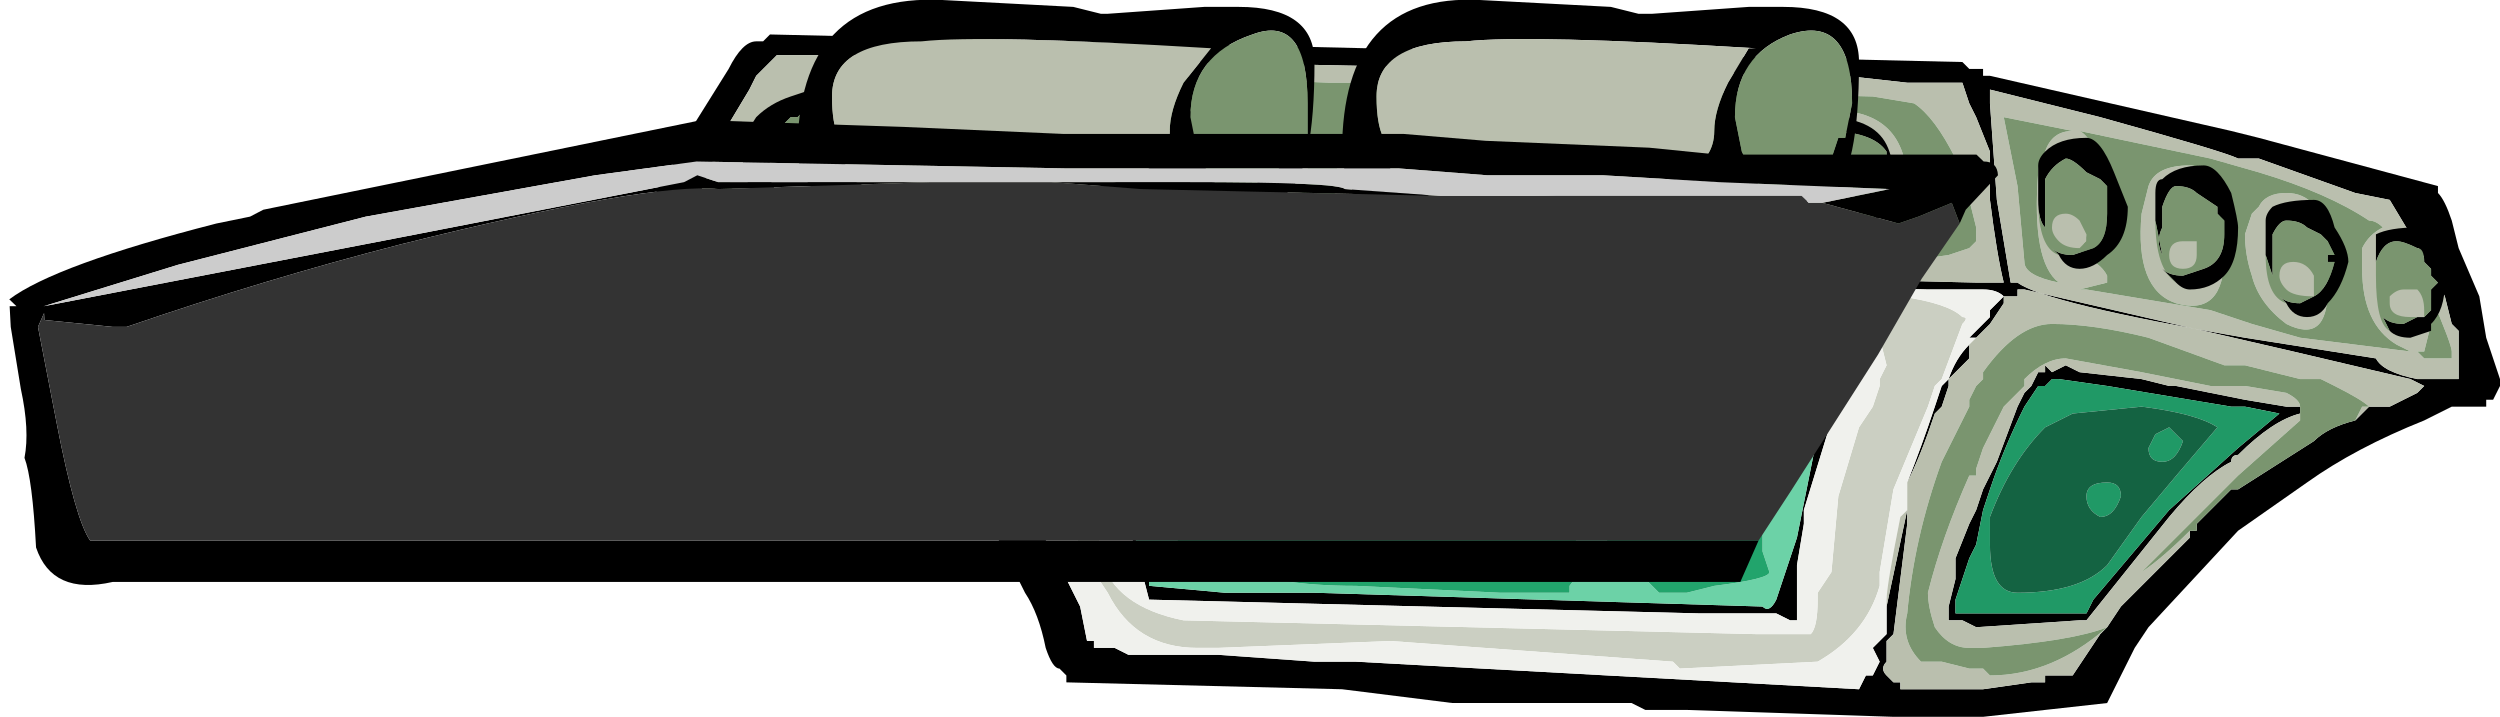 <?xml version="1.0" encoding="UTF-8" standalone="no"?>
<svg xmlns:ffdec="https://www.free-decompiler.com/flash" xmlns:xlink="http://www.w3.org/1999/xlink" ffdec:objectType="frame" height="36.4px" width="126.95px" xmlns="http://www.w3.org/2000/svg">
  <g transform="matrix(1.0, 0.0, 0.0, 1.0, 36.3, -7.0)">
    <use ffdec:characterId="257" height="5.2" transform="matrix(7.0, 0.0, 0.0, 7.0, -4.55, 7.0)" width="13.6" xlink:href="#shape0"/>
    <use ffdec:characterId="259" height="23.45" transform="matrix(0.988, 0.0, 0.053, 1.0, -36.311, 13.1)" width="102.55" xlink:href="#sprite0"/>
  </g>
  <defs>
    <g id="shape0" transform="matrix(1.0, 0.0, 0.0, 1.0, 0.65, -1.0)">
      <path d="M12.5 2.35 L12.5 2.4 Q12.55 2.45 12.6 2.6 L12.65 2.8 12.8 3.15 12.85 3.45 12.95 3.75 12.95 3.8 12.9 3.9 12.85 3.9 12.85 3.95 12.6 3.95 12.4 4.05 Q11.9 4.25 11.55 4.5 L11.05 4.85 10.4 5.55 10.3 5.7 10.2 5.9 10.1 6.1 9.2 6.2 8.55 6.2 7.05 6.15 6.75 6.15 6.65 6.1 5.35 6.1 4.55 6.0 2.55 5.95 2.55 5.9 2.5 5.85 Q2.45 5.85 2.4 5.7 2.35 5.45 2.25 5.3 L2.05 4.9 2.0 4.7 1.85 4.5 Q1.7 4.25 1.1 3.8 L1.0 3.75 0.9 3.65 Q0.65 3.5 0.05 3.25 -0.25 3.1 -0.5 3.0 L-0.55 3.0 Q-0.6 3.0 -0.6 2.9 L-0.65 2.85 -0.55 2.6 -0.25 2.1 -0.2 2.05 -0.15 1.9 0.1 1.5 Q0.2 1.3 0.3 1.3 L0.35 1.3 0.4 1.25 9.05 1.45 9.1 1.5 9.2 1.5 9.2 1.55 9.25 1.55 11.0 1.95 11.2 2.0 12.5 2.35 M12.15 2.45 L11.9 2.4 11.2 2.15 11.05 2.15 Q10.95 2.1 10.05 1.85 L9.25 1.65 9.25 1.75 9.3 2.45 9.4 3.05 9.45 3.05 9.45 3.05 Q9.65 3.2 11.1 3.45 L12.05 3.6 Q12.1 3.7 12.35 3.75 L12.65 3.75 12.65 3.4 12.6 3.35 12.55 3.15 12.45 2.95 12.15 2.45 M11.9 4.05 L12.0 3.95 12.15 3.95 12.35 3.85 12.4 3.8 12.3 3.75 11.45 3.55 9.5 3.1 9.45 3.1 9.45 3.15 9.35 3.15 Q9.3 3.1 9.2 3.1 L8.8 3.1 0.0 2.85 -0.05 2.85 -0.15 2.9 -0.05 3.0 0.05 3.0 Q0.5 3.15 0.9 3.35 L1.1 3.5 1.4 3.75 1.45 3.8 1.95 4.25 Q2.1 4.35 2.3 4.75 L2.45 5.0 2.65 5.4 2.7 5.65 2.75 5.65 2.75 5.7 2.9 5.7 3.0 5.75 3.65 5.75 4.35 5.8 4.65 5.8 8.3 6.0 8.35 5.9 8.4 5.9 8.45 5.8 8.4 5.7 8.5 5.6 8.5 5.45 8.5 5.4 8.65 4.7 8.65 4.8 8.55 5.6 8.5 5.65 8.5 5.8 Q8.45 5.85 8.5 5.9 L8.55 5.95 8.6 5.95 8.6 6.0 9.2 6.0 9.55 5.95 9.65 5.95 9.65 5.9 9.85 5.9 10.05 5.6 10.1 5.55 10.2 5.4 10.7 4.9 10.7 4.85 10.75 4.85 10.75 4.8 11.0 4.55 11.05 4.55 11.6 4.2 Q11.7 4.1 11.9 4.05 M9.25 3.25 L9.35 3.15 9.35 3.2 9.25 3.35 9.1 3.5 9.1 3.6 8.95 3.75 8.95 3.8 8.9 3.95 8.85 4.0 Q8.75 4.3 8.65 4.5 8.75 4.25 8.85 3.95 L8.9 3.8 8.95 3.75 Q9.0 3.6 9.1 3.5 L9.15 3.45 9.1 3.45 9.25 3.3 9.25 3.25 M9.25 2.1 L9.15 1.85 9.1 1.75 9.05 1.6 8.65 1.6 8.2 1.55 0.9 1.4 0.45 1.4 0.3 1.55 0.25 1.65 0.1 1.9 -0.05 2.25 Q-0.15 2.55 -0.3 2.75 L0.0 2.8 0.7 2.85 9.15 3.05 9.35 3.05 Q9.3 2.85 9.25 2.45 L9.25 2.1 M9.15 3.4 L9.15 3.45 9.15 3.4 M8.35 3.55 L8.35 3.6 8.25 3.75 8.2 3.8 8.15 3.95 8.1 4.05 7.9 4.7 7.9 4.8 7.85 5.1 7.85 5.5 7.8 5.5 7.7 5.45 7.15 5.45 3.15 5.35 Q3.0 4.75 2.85 4.45 L2.7 4.3 2.7 4.25 2.65 4.2 2.55 4.05 2.3 3.8 2.2 3.75 2.15 3.7 1.85 3.45 1.65 3.35 Q1.7 3.35 1.75 3.3 L8.3 3.5 8.35 3.55 M8.1 3.95 L8.15 3.8 8.15 3.75 8.25 3.6 8.3 3.6 1.9 3.4 2.35 3.75 2.55 3.95 2.7 4.15 2.7 4.2 2.8 4.35 2.85 4.35 2.85 4.4 3.0 4.8 Q3.1 5.0 3.1 5.1 L3.15 5.1 3.15 5.25 3.7 5.3 4.35 5.3 7.6 5.4 Q7.65 5.45 7.7 5.35 L7.85 4.9 8.0 4.15 8.1 3.95 M11.5 4.0 Q11.3 4.05 11.05 4.3 11.0 4.3 11.0 4.35 10.8 4.45 10.55 4.75 L9.95 5.5 9.9 5.5 9.15 5.55 9.05 5.5 8.95 5.5 Q8.95 5.45 8.95 5.4 L9.0 5.2 9.0 5.05 9.1 4.8 9.15 4.7 9.2 4.55 9.3 4.35 9.45 3.95 9.5 3.85 9.55 3.8 9.6 3.7 9.65 3.7 9.65 3.65 9.7 3.7 9.8 3.65 9.9 3.7 10.35 3.75 10.55 3.8 10.6 3.8 11.1 3.9 11.4 3.95 11.5 3.95 11.5 4.0 M11.1 3.95 L11.0 3.95 10.1 3.8 9.75 3.75 9.7 3.75 9.65 3.8 9.6 3.8 9.5 3.95 Q9.35 4.25 9.25 4.55 L9.2 4.7 9.15 4.95 9.1 5.05 9.0 5.35 9.0 5.45 9.95 5.45 Q9.95 5.4 9.95 5.45 L10.0 5.35 10.55 4.7 11.05 4.25 11.35 4.0 11.1 3.95" fill="#000000" fill-rule="evenodd" stroke="none"/>
      <path d="M9.05 3.35 L8.9 3.75 8.85 3.8 8.8 3.95 8.55 4.55 8.45 5.15 8.45 5.25 Q8.35 5.6 8.0 5.8 L7.0 5.85 6.95 5.8 4.9 5.65 3.65 5.7 3.5 5.7 Q3.05 5.7 2.85 5.3 L2.75 5.15 2.75 5.1 2.65 4.95 2.5 4.7 2.4 4.6 Q2.2 4.3 1.6 3.8 L1.5 3.75 0.9 3.3 0.65 3.15 0.75 3.0 5.3 3.1 6.6 3.15 7.4 3.2 7.95 3.2 8.45 3.15 8.6 3.15 Q8.95 3.2 9.05 3.3 9.1 3.3 9.05 3.35 M6.1 3.35 L5.0 3.35 Q4.65 3.2 3.8 3.2 L1.85 3.2 1.7 3.25 1.5 3.25 1.45 3.3 1.95 3.8 2.5 4.4 2.55 4.4 2.7 4.7 2.8 4.95 2.8 5.05 Q2.9 5.4 3.4 5.5 L7.55 5.6 7.95 5.6 Q8.0 5.55 8.0 5.35 L8.0 5.3 8.1 5.15 8.15 4.6 8.3 4.1 8.4 3.95 8.45 3.8 8.45 3.75 8.5 3.65 8.45 3.45 Q8.4 3.35 8.15 3.35 L6.5 3.3 6.1 3.35" fill="#cbcfc2" fill-rule="evenodd" stroke="none"/>
      <path d="M8.5 5.45 L8.5 5.6 8.4 5.7 8.45 5.8 8.4 5.9 8.35 5.9 8.3 6.0 4.65 5.8 4.35 5.8 3.65 5.75 3.0 5.75 2.9 5.7 2.75 5.7 2.75 5.65 2.7 5.65 2.65 5.4 2.45 5.0 2.3 4.75 Q2.1 4.35 1.95 4.25 L1.45 3.8 1.4 3.75 1.1 3.5 0.9 3.35 Q0.5 3.15 0.05 3.0 L-0.05 3.0 -0.15 2.9 -0.05 2.85 0.0 2.85 8.8 3.1 9.2 3.1 Q9.3 3.1 9.35 3.15 L9.25 3.25 9.25 3.3 9.1 3.45 9.15 3.45 9.15 3.4 9.15 3.45 9.1 3.5 Q9.0 3.6 8.95 3.75 L8.9 3.8 8.85 3.95 Q8.75 4.25 8.65 4.5 L8.65 4.7 8.6 4.75 Q8.5 5.25 8.5 5.35 L8.5 5.45 M9.05 3.35 Q9.1 3.3 9.05 3.3 8.95 3.2 8.6 3.15 L8.45 3.15 7.95 3.2 7.4 3.2 6.6 3.15 5.3 3.1 0.75 3.0 0.65 3.15 0.9 3.3 1.5 3.75 1.6 3.8 Q2.2 4.3 2.4 4.6 L2.5 4.7 2.65 4.95 2.75 5.1 2.75 5.15 2.85 5.3 Q3.05 5.7 3.5 5.7 L3.65 5.7 4.9 5.65 6.95 5.8 7.0 5.85 8.0 5.8 Q8.35 5.6 8.45 5.25 L8.45 5.15 8.55 4.55 8.8 3.95 8.85 3.8 8.9 3.75 9.05 3.35 M6.1 3.35 L6.5 3.3 8.15 3.35 Q8.4 3.35 8.45 3.45 L8.5 3.65 8.45 3.75 8.45 3.8 8.4 3.95 8.3 4.1 8.15 4.6 8.1 5.15 8.0 5.3 8.0 5.35 Q8.0 5.55 7.95 5.6 L7.55 5.6 3.4 5.5 Q2.9 5.4 2.8 5.05 L2.8 4.95 2.7 4.7 2.55 4.4 2.5 4.4 1.95 3.8 1.45 3.3 1.5 3.25 1.7 3.25 1.85 3.2 3.8 3.2 Q4.65 3.2 5.0 3.35 L6.1 3.35 M8.35 3.55 L8.3 3.5 1.75 3.3 Q1.7 3.35 1.65 3.35 L1.85 3.45 2.15 3.7 2.2 3.75 2.3 3.8 2.55 4.05 2.65 4.2 2.7 4.25 2.7 4.3 2.85 4.45 Q3.0 4.75 3.15 5.35 L7.15 5.45 7.7 5.45 7.8 5.5 7.85 5.5 7.85 5.1 7.9 4.8 7.9 4.7 8.1 4.05 8.15 3.95 8.2 3.8 8.25 3.75 8.35 3.6 8.35 3.55" fill="#f0f1ed" fill-rule="evenodd" stroke="none"/>
      <path d="M8.1 3.95 L8.0 4.15 7.85 4.9 7.7 5.35 Q7.65 5.45 7.6 5.4 L4.35 5.3 3.7 5.3 3.15 5.25 3.15 5.1 3.1 5.1 Q3.1 5.0 3.0 4.8 L2.85 4.4 2.85 4.35 2.8 4.35 2.7 4.2 2.7 4.15 2.55 3.95 2.35 3.75 1.9 3.4 8.3 3.6 8.25 3.6 8.15 3.75 8.15 3.8 8.1 3.95 M6.35 5.05 L5.8 4.35 Q5.45 4.0 5.15 3.8 L5.05 3.75 5.0 3.75 Q4.65 3.75 4.55 3.6 L4.45 3.65 3.2 3.6 3.25 3.75 3.25 3.95 3.05 3.8 2.9 3.65 2.9 3.6 2.75 3.6 Q2.65 3.7 2.65 3.75 L2.65 3.8 2.85 4.0 2.85 4.05 Q3.1 4.4 3.2 4.6 L3.2 4.55 Q3.25 4.5 3.3 4.5 3.5 4.5 3.5 4.6 3.5 4.7 3.35 4.75 3.25 4.75 3.2 4.7 3.3 4.9 3.5 5.05 3.6 5.1 3.7 5.1 4.05 5.25 4.65 5.25 L5.7 5.3 6.2 5.3 6.2 5.25 6.35 5.05 M7.95 3.8 L7.75 3.6 7.15 3.6 6.95 3.65 5.4 3.6 5.5 3.75 5.5 3.8 5.55 3.8 5.9 4.4 6.45 4.9 6.85 5.3 7.05 5.3 7.25 5.25 Q7.65 5.2 7.65 5.15 L7.6 5.0 7.6 4.8 7.25 4.45 7.6 4.55 7.65 4.55 Q7.7 4.4 7.8 4.25 L7.95 3.9 7.95 3.8 M5.1 4.8 Q5.1 4.75 5.2 4.7 5.3 4.7 5.35 4.85 L5.15 4.9 Q5.05 4.85 5.1 4.8 M4.5 4.6 L4.35 4.5 Q4.4 4.4 4.5 4.45 4.7 4.45 4.7 4.55 L4.65 4.6 4.5 4.6" fill="#6cd2a7" fill-rule="evenodd" stroke="none"/>
      <path d="M7.95 3.8 L7.95 3.9 7.8 4.25 Q7.7 4.4 7.65 4.55 L7.6 4.55 7.25 4.45 7.6 4.8 7.6 5.0 7.65 5.15 Q7.65 5.2 7.25 5.25 L7.05 5.3 6.85 5.3 6.45 4.9 5.9 4.4 5.55 3.8 5.5 3.8 5.5 3.75 5.4 3.6 6.95 3.65 7.15 3.6 7.75 3.6 7.95 3.8 M6.35 5.05 L6.2 5.25 6.2 5.3 5.7 5.3 4.65 5.25 Q4.05 5.25 3.7 5.1 3.6 5.1 3.5 5.05 3.3 4.9 3.2 4.7 3.25 4.75 3.35 4.75 3.5 4.7 3.5 4.6 3.5 4.5 3.3 4.5 3.25 4.5 3.2 4.55 L3.2 4.6 Q3.1 4.4 2.85 4.05 L2.85 4.0 2.65 3.8 2.65 3.75 Q2.65 3.7 2.75 3.6 L2.9 3.6 2.9 3.65 3.05 3.8 3.25 3.95 3.25 3.75 3.2 3.6 4.45 3.65 4.55 3.6 Q4.65 3.75 5.0 3.75 L5.05 3.75 5.15 3.8 Q5.45 4.0 5.8 4.35 L6.35 5.05 M4.5 4.6 L4.65 4.6 4.7 4.55 Q4.7 4.45 4.5 4.45 4.4 4.4 4.35 4.5 L4.5 4.6 M5.1 4.8 Q5.05 4.85 5.15 4.9 L5.35 4.85 Q5.3 4.7 5.2 4.7 5.1 4.75 5.1 4.8" fill="#22a46c" fill-rule="evenodd" stroke="none"/>
      <path d="M12.15 2.45 L12.45 2.95 12.55 3.15 12.6 3.35 12.65 3.4 12.65 3.75 12.35 3.75 Q12.1 3.7 12.05 3.6 L11.1 3.45 Q9.65 3.2 9.45 3.05 L9.45 3.05 9.4 3.05 9.3 2.45 9.25 1.75 9.25 1.65 10.05 1.85 Q10.95 2.1 11.05 2.15 L11.2 2.15 11.9 2.4 12.15 2.45 M12.45 3.35 L12.4 3.55 12.35 3.55 12.4 3.6 12.6 3.6 12.6 3.55 Q12.6 3.5 12.45 3.15 L12.45 3.35 M11.7 2.75 L11.7 3.1 Q11.7 3.5 11.4 3.35 11.2 3.2 11.15 3.0 11.1 2.85 11.1 2.7 L11.15 2.55 11.2 2.5 Q11.25 2.4 11.4 2.4 11.65 2.4 11.7 2.75 M11.95 2.8 Q12.0 2.7 12.1 2.65 12.05 2.6 12.0 2.6 11.7 2.4 11.2 2.25 L10.85 2.15 9.9 1.95 Q10.0 2.0 10.1 2.3 L9.9 2.85 Q10.05 2.9 10.1 3.0 L10.1 3.05 9.9 3.1 9.95 3.1 10.85 3.25 11.15 3.35 11.5 3.45 12.3 3.55 12.2 3.5 Q11.95 3.35 11.95 2.95 L11.95 2.8 M9.35 3.15 L9.45 3.15 9.45 3.1 9.5 3.1 11.45 3.55 12.3 3.75 12.4 3.8 12.35 3.85 12.15 3.95 12.0 3.95 11.9 4.05 11.95 3.95 12.0 3.95 Q11.95 3.9 11.75 3.8 L11.65 3.75 11.5 3.75 11.1 3.65 10.95 3.65 10.4 3.45 Q10.0 3.35 9.7 3.35 9.45 3.35 9.2 3.7 L9.2 3.75 9.15 3.8 9.1 3.9 9.1 3.95 Q9.0 4.15 8.9 4.35 8.7 4.9 8.65 5.45 8.6 5.65 8.75 5.8 L8.9 5.8 9.1 5.85 9.2 5.85 9.25 5.9 Q9.7 5.9 10.1 5.55 L10.05 5.6 9.85 5.9 9.65 5.9 9.65 5.95 9.55 5.95 9.2 6.0 8.6 6.0 8.6 5.95 8.55 5.95 8.5 5.9 Q8.45 5.85 8.5 5.8 L8.5 5.65 8.55 5.6 8.65 4.8 8.65 4.7 8.5 5.4 8.5 5.45 8.5 5.35 Q8.5 5.25 8.6 4.75 L8.65 4.7 8.65 4.5 Q8.75 4.3 8.85 4.0 L8.9 3.95 8.95 3.8 8.95 3.75 9.1 3.6 9.1 3.5 9.25 3.35 9.35 3.2 9.35 3.15 9.25 3.25 9.35 3.15 M10.7 4.85 L10.7 4.9 10.2 5.4 10.1 5.55 Q9.85 5.65 9.2 5.7 L9.1 5.7 Q8.95 5.7 8.85 5.55 8.8 5.4 8.8 5.3 8.9 4.9 9.1 4.45 L9.15 4.45 9.15 4.4 9.2 4.25 9.35 3.95 9.5 3.8 9.5 3.75 Q9.65 3.6 9.8 3.6 L10.35 3.7 10.85 3.8 11.1 3.8 11.4 3.85 Q11.5 3.9 11.5 3.95 L11.4 3.95 11.1 3.9 10.6 3.8 10.55 3.8 10.35 3.75 9.9 3.7 9.8 3.65 9.7 3.7 9.65 3.65 9.65 3.7 9.6 3.7 9.55 3.8 9.5 3.85 9.45 3.95 9.3 4.35 9.2 4.55 9.15 4.7 9.1 4.8 9.0 5.05 9.0 5.2 8.95 5.4 Q8.95 5.45 8.95 5.5 L9.05 5.5 9.15 5.55 9.9 5.5 9.95 5.5 10.55 4.75 Q10.8 4.45 11.0 4.35 11.0 4.3 11.05 4.3 11.3 4.05 11.5 4.0 L11.5 4.05 11.05 4.45 Q10.6 4.9 10.35 5.15 10.5 5.05 10.7 4.85 M-0.15 2.9 L-0.05 2.85 -0.15 2.9 M9.6 2.25 Q9.6 2.2 9.65 2.1 9.7 1.95 9.85 1.95 L9.35 1.85 9.45 2.35 9.5 2.9 Q9.5 3.0 9.75 3.05 9.55 2.9 9.6 2.25 M9.25 2.1 L9.25 2.45 Q9.3 2.85 9.35 3.05 L9.15 3.05 0.7 2.85 0.0 2.8 -0.3 2.75 Q-0.15 2.55 -0.05 2.25 L0.1 1.9 0.25 1.65 0.3 1.55 0.45 1.4 0.9 1.4 8.2 1.55 8.65 1.6 9.05 1.6 9.1 1.75 9.15 1.85 9.25 2.1 M9.1 2.45 L9.0 2.15 Q8.85 1.85 8.7 1.75 L8.4 1.7 4.55 1.6 4.45 1.6 3.3 1.55 0.95 1.65 1.35 2.1 Q1.35 2.55 0.95 2.65 L0.7 2.7 Q0.45 2.75 0.3 2.6 0.1 2.45 0.1 2.2 L0.15 2.1 Q0.0 2.25 0.0 2.4 0.0 2.5 0.1 2.6 0.2 2.7 0.5 2.8 L1.6 2.85 1.7 2.8 2.65 2.8 3.6 2.85 Q3.35 2.8 3.2 2.7 3.05 2.55 3.05 2.3 L3.15 1.95 4.25 1.9 Q4.3 2.1 4.3 2.25 4.25 2.5 4.05 2.7 3.95 2.75 3.85 2.8 L3.65 2.85 6.05 2.85 6.35 2.95 7.9 2.95 Q7.7 2.95 7.55 2.85 7.4 2.7 7.4 2.35 L7.55 2.1 8.1 1.8 Q8.65 1.8 8.65 2.35 8.6 2.6 8.4 2.8 8.2 2.95 8.0 2.95 L8.6 2.9 8.95 2.85 9.1 2.8 9.15 2.75 9.15 2.65 9.1 2.45 M9.15 3.4 L9.15 3.45 9.15 3.4 M10.4 2.35 Q10.45 2.2 10.7 2.2 10.9 2.2 10.95 2.85 10.95 3.3 10.6 3.2 10.3 3.1 10.35 2.55 L10.4 2.35 M6.7 1.75 L7.1 2.3 Q7.05 2.95 6.5 2.85 6.3 2.85 6.15 2.7 6.0 2.55 6.0 2.35 L6.1 2.05 6.7 1.75 M8.3 2.3 L8.3 2.25 Q8.25 2.15 8.05 2.15 L7.7 2.5 8.1 2.5 8.3 2.3 M4.5 2.25 L4.65 1.95 5.7 2.4 Q5.65 2.6 5.5 2.75 5.3 2.85 5.05 2.85 4.45 2.9 4.5 2.25 M1.05 2.0 L0.85 1.9 0.6 1.95 0.5 2.45 Q0.55 2.35 0.8 2.35 L1.05 2.0 M2.7 1.9 L2.6 2.55 Q2.4 2.7 2.2 2.7 1.6 2.8 1.65 2.2 L2.7 1.9" fill="#babfae" fill-rule="evenodd" stroke="none"/>
      <path d="M11.95 2.8 L11.95 2.95 Q11.95 3.35 12.2 3.5 L12.3 3.55 11.5 3.45 11.15 3.35 10.85 3.25 9.95 3.1 9.9 3.1 10.1 3.05 10.1 3.0 Q10.05 2.9 9.9 2.85 L10.1 2.3 Q10.0 2.0 9.9 1.95 L10.85 2.15 11.2 2.25 Q11.7 2.4 12.0 2.6 12.05 2.6 12.1 2.65 12.0 2.7 11.95 2.8 M11.7 2.75 Q11.65 2.4 11.4 2.4 11.25 2.4 11.2 2.5 L11.15 2.55 11.1 2.7 Q11.1 2.85 11.15 3.0 11.2 3.2 11.4 3.35 11.7 3.5 11.7 3.1 L11.7 2.75 M12.45 3.35 L12.45 3.15 Q12.6 3.5 12.6 3.55 L12.6 3.6 12.4 3.6 12.35 3.55 12.4 3.55 12.45 3.35 M11.9 4.05 Q11.7 4.1 11.6 4.2 L11.05 4.55 11.0 4.55 10.75 4.8 10.75 4.85 10.7 4.85 Q10.5 5.05 10.35 5.15 10.6 4.9 11.05 4.45 L11.5 4.05 11.5 4.0 11.5 3.95 Q11.5 3.9 11.4 3.85 L11.1 3.8 10.85 3.8 10.35 3.7 9.8 3.6 Q9.65 3.6 9.5 3.75 L9.5 3.8 9.35 3.95 9.2 4.25 9.15 4.4 9.15 4.45 9.1 4.45 Q8.9 4.9 8.8 5.3 8.8 5.4 8.85 5.55 8.95 5.7 9.1 5.7 L9.2 5.7 Q9.85 5.65 10.1 5.55 L10.05 5.6 10.1 5.55 Q9.7 5.9 9.25 5.9 L9.2 5.85 9.1 5.85 8.9 5.8 8.75 5.8 Q8.6 5.65 8.65 5.45 8.7 4.9 8.9 4.35 9.0 4.15 9.1 3.95 L9.1 3.9 9.15 3.8 9.2 3.75 9.2 3.7 Q9.45 3.35 9.7 3.35 10.0 3.35 10.4 3.45 L10.95 3.65 11.1 3.65 11.5 3.75 11.65 3.75 11.75 3.8 Q11.95 3.9 12.0 3.95 L11.95 3.95 11.9 4.05 M9.6 2.25 Q9.55 2.9 9.75 3.05 9.5 3.0 9.5 2.9 L9.45 2.35 9.35 1.85 9.85 1.95 Q9.7 1.95 9.65 2.1 9.6 2.2 9.6 2.25 M9.1 2.45 L9.15 2.65 9.15 2.75 9.1 2.8 8.95 2.85 8.6 2.9 8.0 2.95 Q8.2 2.95 8.4 2.8 8.6 2.6 8.65 2.35 8.65 1.8 8.1 1.8 L7.55 2.1 7.4 2.35 Q7.4 2.7 7.55 2.85 7.7 2.95 7.9 2.95 L6.35 2.95 6.05 2.85 3.65 2.85 3.85 2.8 Q3.95 2.75 4.05 2.7 4.25 2.5 4.3 2.25 4.3 2.1 4.25 1.9 L3.15 1.95 3.05 2.3 Q3.05 2.55 3.2 2.7 3.35 2.8 3.6 2.85 L2.65 2.8 1.7 2.8 1.6 2.85 0.5 2.8 Q0.2 2.7 0.1 2.6 0.0 2.5 0.0 2.4 0.0 2.25 0.15 2.1 L0.1 2.2 Q0.1 2.45 0.3 2.6 0.45 2.75 0.7 2.7 L0.95 2.65 Q1.35 2.55 1.35 2.1 L0.95 1.65 3.3 1.55 4.45 1.6 4.55 1.6 8.4 1.7 8.7 1.75 Q8.85 1.85 9.0 2.15 L9.1 2.45 M10.4 2.35 L10.35 2.55 Q10.3 3.1 10.6 3.2 10.95 3.3 10.95 2.85 10.9 2.2 10.7 2.2 10.45 2.2 10.4 2.35 M6.7 1.75 L6.1 2.05 6.0 2.35 Q6.0 2.55 6.15 2.7 6.3 2.85 6.5 2.85 7.05 2.95 7.1 2.3 L6.7 1.75 M4.5 2.25 Q4.45 2.9 5.05 2.85 5.3 2.85 5.5 2.75 5.65 2.6 5.7 2.4 L4.65 1.95 4.5 2.25 M2.7 1.9 L1.65 2.2 Q1.6 2.8 2.2 2.7 2.4 2.7 2.6 2.55 L2.7 1.9" fill="#7a956f" fill-rule="evenodd" stroke="none"/>
      <path d="M11.1 3.95 L11.35 4.0 11.05 4.25 10.55 4.7 10.0 5.35 9.95 5.45 Q9.95 5.4 9.95 5.45 L9.0 5.45 9.0 5.35 9.1 5.05 9.15 4.95 9.2 4.7 9.25 4.55 Q9.35 4.25 9.5 3.95 L9.6 3.8 9.65 3.8 9.7 3.75 9.75 3.75 10.1 3.8 11.0 3.95 11.1 3.95 M9.95 4.6 Q9.95 4.5 10.1 4.5 10.2 4.5 10.2 4.6 10.15 4.75 10.05 4.75 9.95 4.7 9.95 4.6 M10.35 4.75 Q10.6 4.45 10.9 4.1 10.75 4.0 10.35 3.95 L9.85 4.0 9.65 4.1 Q9.4 4.35 9.25 4.75 L9.25 4.95 Q9.25 5.3 9.45 5.3 9.9 5.3 10.1 5.1 L10.35 4.75 M10.4 4.25 L10.45 4.15 10.55 4.1 10.65 4.2 Q10.6 4.35 10.5 4.35 10.4 4.35 10.4 4.25" fill="#209966" fill-rule="evenodd" stroke="none"/>
      <path d="M10.4 4.25 Q10.4 4.35 10.5 4.35 10.6 4.35 10.65 4.2 L10.55 4.1 10.45 4.15 10.4 4.25 M10.35 4.75 L10.1 5.1 Q9.9 5.3 9.45 5.3 9.25 5.3 9.25 4.95 L9.25 4.75 Q9.4 4.35 9.65 4.1 L9.85 4.0 10.35 3.95 Q10.75 4.0 10.9 4.1 10.6 4.45 10.35 4.75 M9.95 4.6 Q9.95 4.7 10.05 4.75 10.15 4.75 10.2 4.6 10.2 4.5 10.1 4.5 9.95 4.5 9.95 4.6" fill="#146342" fill-rule="evenodd" stroke="none"/>
      <path d="M8.3 2.3 L8.1 2.5 7.7 2.5 8.05 2.15 Q8.25 2.15 8.3 2.25 L8.3 2.3 M1.05 2.0 L0.8 2.35 Q0.55 2.35 0.5 2.45 L0.6 1.95 0.85 1.9 1.05 2.0" fill="#94a385" fill-rule="evenodd" stroke="none"/>
      <path d="M11.25 2.85 L11.25 2.6 Q11.25 2.55 11.3 2.5 11.4 2.45 11.6 2.45 11.7 2.45 11.75 2.65 11.85 2.8 11.85 2.9 11.8 3.1 11.7 3.2 11.65 3.3 11.55 3.3 11.45 3.3 11.4 3.2 L11.35 3.15 Q11.4 3.2 11.5 3.2 L11.6 3.15 Q11.7 3.1 11.75 2.9 L11.7 2.9 11.7 2.85 11.75 2.85 11.7 2.75 11.65 2.7 11.55 2.65 Q11.5 2.6 11.4 2.6 11.35 2.6 11.3 2.7 L11.3 3.0 11.25 2.85 M12.05 3.0 L12.05 2.7 Q12.15 2.65 12.35 2.65 L12.5 2.8 12.55 3.05 Q12.55 3.25 12.45 3.35 L12.45 3.4 12.3 3.45 Q12.2 3.45 12.15 3.4 L12.1 3.3 Q12.15 3.35 12.25 3.35 L12.35 3.3 12.4 3.3 12.45 3.25 12.45 3.1 12.5 3.05 12.45 3.0 12.45 2.95 12.4 2.9 Q12.4 2.8 12.35 2.8 12.25 2.75 12.2 2.75 12.1 2.75 12.05 2.9 L12.05 3.0 M9.75 2.85 L9.7 2.8 Q9.75 2.85 9.85 2.85 L10.0 2.8 Q10.1 2.75 10.1 2.55 L10.1 2.35 10.05 2.3 9.95 2.25 Q9.85 2.15 9.8 2.15 9.7 2.2 9.65 2.3 L9.65 2.65 Q9.6 2.6 9.6 2.45 L9.6 2.2 Q9.6 2.15 9.65 2.1 9.75 2.0 9.95 2.0 10.05 2.0 10.15 2.25 L10.25 2.5 Q10.25 2.75 10.1 2.85 10.0 2.95 9.9 2.95 9.8 2.95 9.75 2.85 M10.6 3.05 L10.5 2.95 Q10.55 3.0 10.65 3.0 L10.8 2.95 Q10.95 2.9 10.95 2.7 L10.95 2.6 10.9 2.55 10.9 2.5 10.75 2.4 Q10.7 2.35 10.6 2.35 10.55 2.35 10.5 2.5 L10.5 2.65 Q10.45 2.75 10.5 2.85 L10.45 2.6 10.45 2.4 Q10.45 2.3 10.5 2.3 10.6 2.2 10.8 2.2 10.9 2.2 11.0 2.4 11.05 2.6 11.05 2.65 11.05 2.9 10.95 3.0 10.85 3.1 10.7 3.1 10.65 3.1 10.6 3.05 M6.55 1.8 L7.1 2.3 Q7.05 2.55 6.85 2.65 6.65 2.85 6.35 2.75 6.05 2.6 6.1 2.2 L6.55 1.8 M6.85 2.6 L6.95 2.5 6.25 2.45 6.5 2.65 6.55 2.65 6.6 2.65 6.85 2.6 M6.65 2.7 L6.75 2.75 6.8 2.7 6.65 2.7 M8.3 2.65 L8.4 2.6 Q8.5 2.5 8.5 2.3 L8.5 2.1 Q8.4 1.95 8.05 1.95 L7.7 2.3 Q7.7 2.45 7.75 2.6 L7.8 2.6 Q7.85 2.7 7.95 2.7 L8.05 2.7 8.3 2.65 M8.5 2.05 Q8.55 2.15 8.55 2.3 8.5 2.6 8.3 2.7 8.1 2.9 7.8 2.8 7.5 2.65 7.55 2.25 L8.05 1.85 Q8.4 1.85 8.5 2.05 M3.5 1.75 L4.15 2.2 Q4.15 2.5 3.9 2.6 L3.85 2.65 3.45 2.65 Q3.1 2.55 3.15 2.15 L3.5 1.75 M5.1 1.75 L5.35 2.65 Q5.2 2.8 4.9 2.7 4.6 2.55 4.6 2.2 L5.1 1.75 M8.25 2.75 L8.25 2.75 M3.95 2.5 L4.0 2.5 Q4.1 2.4 4.1 2.2 L3.3 2.25 3.4 2.5 3.5 2.55 3.5 2.6 3.6 2.6 3.65 2.6 3.85 2.55 3.9 2.55 3.95 2.5 M3.75 2.65 L3.75 2.65 M5.4 2.6 L4.8 2.35 4.85 2.5 4.95 2.6 5.4 2.6 M0.55 1.7 L0.7 1.65 1.0 2.55 Q0.8 2.7 0.5 2.6 0.2 2.45 0.2 2.1 0.2 2.0 0.3 1.85 0.4 1.75 0.55 1.7 M0.95 2.45 L0.65 1.8 0.6 1.85 0.55 1.85 0.45 1.95 0.4 2.05 0.4 2.25 0.4 2.3 0.45 2.4 Q0.4 2.4 0.45 2.4 L0.45 2.45 0.55 2.5 0.75 2.5 0.95 2.45 M0.8 2.55 L0.8 2.55 M2.5 2.5 L1.85 2.2 1.9 2.45 2.1 2.55 2.5 2.5" fill="#000000" fill-rule="evenodd" stroke="none"/>
      <path d="M12.4 3.3 L12.35 3.3 12.3 3.3 Q12.15 3.3 12.15 3.2 L12.15 3.15 Q12.2 3.1 12.25 3.1 L12.35 3.1 Q12.4 3.15 12.4 3.25 L12.4 3.3 M11.6 3.0 Q11.6 3.1 11.6 3.15 11.45 3.15 11.4 3.1 11.35 3.05 11.35 3.0 11.35 2.9 11.45 2.9 11.55 2.9 11.6 3.0 M9.8 2.55 Q9.85 2.55 9.9 2.6 L9.95 2.7 9.95 2.75 9.9 2.8 Q9.8 2.8 9.75 2.75 9.7 2.7 9.7 2.65 9.7 2.55 9.8 2.55 M10.75 2.75 L10.75 2.85 Q10.75 2.95 10.65 2.95 10.55 2.95 10.55 2.85 10.55 2.75 10.65 2.75 L10.75 2.75 M6.25 2.45 L6.85 2.55 6.85 2.6 6.6 2.65 6.55 2.65 6.6 2.55 6.5 2.65 6.25 2.45 M7.7 2.3 L8.0 2.2 Q8.2 2.2 8.25 2.35 8.3 2.45 8.3 2.55 L8.3 2.65 8.05 2.7 7.95 2.7 Q7.85 2.7 7.8 2.6 L7.8 2.65 Q7.9 2.65 8.0 2.55 7.95 2.45 7.9 2.45 L7.75 2.45 7.75 2.6 Q7.7 2.45 7.7 2.3 M3.3 2.25 L3.9 2.3 Q3.95 2.4 3.95 2.5 L3.9 2.55 3.85 2.55 3.65 2.6 3.6 2.6 Q3.7 2.55 3.7 2.45 L3.4 2.5 3.3 2.25 M5.4 2.6 L4.95 2.6 4.85 2.5 4.8 2.35 5.4 2.6 M0.4 2.05 L0.6 2.05 Q0.75 2.05 0.9 2.15 L0.95 2.45 0.75 2.5 0.55 2.5 Q0.7 2.5 0.7 2.35 0.75 2.2 0.55 2.2 0.45 2.2 0.4 2.25 L0.4 2.05 M1.85 2.2 L2.5 2.5 2.1 2.55 1.9 2.45 1.85 2.2" fill="#babfae" fill-rule="evenodd" stroke="none"/>
      <path d="M6.55 2.65 L6.5 2.65 6.6 2.55 6.55 2.65 M7.8 2.6 L7.75 2.6 7.75 2.45 7.9 2.45 Q7.95 2.45 8.0 2.55 7.9 2.65 7.8 2.65 L7.8 2.6 M3.6 2.6 L3.5 2.6 3.5 2.55 3.4 2.5 3.7 2.45 Q3.7 2.55 3.6 2.6 M4.95 2.6 L4.85 2.5 4.95 2.6 M0.55 2.5 L0.45 2.45 0.45 2.4 Q0.4 2.4 0.45 2.4 L0.4 2.3 0.4 2.25 Q0.45 2.2 0.55 2.2 0.75 2.2 0.7 2.35 0.7 2.5 0.55 2.5 M2.1 2.55 L1.9 2.45 2.1 2.55" fill="#f0f1ed" fill-rule="evenodd" stroke="none"/>
      <path d="M11.4 3.2 Q11.25 3.15 11.25 2.85 L11.3 3.0 11.3 2.7 Q11.35 2.6 11.4 2.6 11.5 2.6 11.55 2.65 L11.65 2.7 11.7 2.75 11.75 2.85 11.7 2.85 11.7 2.9 11.75 2.9 Q11.7 3.1 11.6 3.15 L11.5 3.2 Q11.4 3.2 11.35 3.15 L11.4 3.2 M12.05 3.0 L12.05 2.9 Q12.1 2.75 12.2 2.75 12.25 2.75 12.35 2.8 12.4 2.8 12.4 2.9 L12.45 2.95 12.45 3.0 12.5 3.05 12.45 3.1 12.45 3.25 12.4 3.3 12.4 3.25 Q12.4 3.15 12.35 3.1 L12.25 3.1 Q12.2 3.1 12.15 3.15 L12.15 3.2 Q12.15 3.3 12.3 3.3 L12.35 3.3 12.25 3.35 Q12.15 3.35 12.1 3.3 L12.15 3.4 Q12.05 3.35 12.05 3.0 M11.6 3.0 Q11.55 2.9 11.45 2.9 11.35 2.9 11.35 3.0 11.35 3.05 11.4 3.1 11.45 3.15 11.6 3.15 11.6 3.1 11.6 3.0 M9.6 2.45 Q9.6 2.6 9.65 2.65 L9.65 2.3 Q9.7 2.2 9.8 2.15 9.85 2.15 9.95 2.25 L10.05 2.3 10.1 2.35 10.1 2.55 Q10.1 2.75 10.0 2.8 L9.85 2.85 Q9.75 2.85 9.7 2.8 L9.75 2.85 Q9.6 2.8 9.6 2.45 M9.8 2.55 Q9.7 2.55 9.7 2.65 9.7 2.7 9.75 2.75 9.8 2.8 9.9 2.8 L9.95 2.75 9.95 2.7 9.9 2.6 Q9.85 2.55 9.8 2.55 M10.45 2.6 L10.5 2.85 Q10.45 2.75 10.5 2.65 L10.5 2.5 Q10.55 2.35 10.6 2.35 10.7 2.35 10.75 2.4 L10.9 2.5 10.9 2.55 10.95 2.6 10.95 2.7 Q10.95 2.9 10.8 2.95 L10.65 3.0 Q10.55 3.0 10.5 2.95 L10.6 3.05 Q10.45 2.95 10.45 2.6 M10.75 2.75 L10.65 2.75 Q10.55 2.75 10.55 2.85 10.55 2.95 10.65 2.95 10.75 2.95 10.75 2.85 L10.75 2.75 M6.25 2.45 L6.95 2.5 6.85 2.6 6.85 2.55 6.25 2.45 M7.7 2.3 L8.05 1.95 Q8.4 1.95 8.5 2.1 L8.5 2.3 Q8.5 2.5 8.4 2.6 L8.3 2.65 8.3 2.55 Q8.3 2.45 8.25 2.35 8.2 2.2 8.0 2.2 L7.7 2.3 M3.3 2.25 L4.1 2.2 Q4.1 2.4 4.0 2.5 L3.95 2.5 Q3.95 2.4 3.9 2.3 L3.3 2.25 M4.8 2.35 L5.4 2.6 4.8 2.35 M0.4 2.05 L0.45 1.95 0.55 1.85 0.6 1.85 0.65 1.8 0.95 2.45 0.9 2.15 Q0.75 2.05 0.6 2.05 L0.4 2.05 M1.85 2.2 L2.5 2.5 1.85 2.2" fill="#7a956f" fill-rule="evenodd" stroke="none"/>
      <path d="M8.3 1.45 Q8.3 2.25 8.1 2.4 7.95 2.5 7.3 2.5 6.95 2.5 6.75 2.6 L6.45 2.7 5.2 2.7 Q4.9 2.7 4.7 2.45 4.55 2.3 4.55 2.1 4.55 0.95 5.55 1.0 L6.5 1.05 6.7 1.1 6.8 1.1 7.5 1.05 7.75 1.05 Q8.3 1.05 8.3 1.45 M7.8 1.25 Q7.4 1.4 7.4 1.85 L7.45 2.1 Q7.5 2.2 7.55 2.3 7.55 2.35 7.65 2.35 L7.75 2.35 Q7.95 2.3 8.1 2.15 L8.15 2.0 8.2 2.0 8.25 1.75 Q8.25 1.1 7.8 1.25 M7.5 1.35 L7.55 1.35 Q5.9 1.25 5.45 1.3 4.8 1.3 4.8 1.7 4.8 1.9 4.85 2.0 4.9 2.1 4.9 2.25 4.9 2.3 5.0 2.35 L5.25 2.45 6.45 2.4 Q6.85 2.35 7.05 2.25 7.25 2.15 7.25 1.95 7.25 1.8 7.35 1.6 L7.5 1.35 M4.3 1.75 Q4.3 1.1 3.9 1.25 3.45 1.4 3.45 1.85 L3.5 2.1 Q3.55 2.2 3.6 2.3 3.65 2.35 3.7 2.35 L3.85 2.35 Q4.05 2.3 4.15 2.15 L4.25 2.0 4.3 2.0 4.3 1.75 M3.8 1.05 Q4.35 1.05 4.35 1.45 4.35 2.25 4.15 2.4 4.05 2.5 3.35 2.5 3.05 2.5 2.85 2.6 L2.5 2.7 1.3 2.7 Q1.0 2.7 0.8 2.45 0.6 2.3 0.6 2.1 0.6 0.95 1.65 1.0 L2.6 1.05 2.8 1.1 2.85 1.1 3.55 1.05 3.8 1.05 M3.6 1.35 Q1.95 1.25 1.5 1.3 0.85 1.3 0.85 1.7 0.85 1.9 0.9 2.0 0.95 2.1 0.95 2.25 0.95 2.3 1.1 2.35 L1.3 2.45 2.5 2.4 Q2.9 2.35 3.1 2.25 3.3 2.15 3.3 1.95 3.3 1.8 3.4 1.6 L3.6 1.35" fill="#000000" fill-rule="evenodd" stroke="none"/>
      <path d="M7.5 1.35 L7.35 1.6 Q7.25 1.8 7.25 1.95 7.25 2.15 7.05 2.25 6.85 2.35 6.45 2.4 L5.25 2.45 5.0 2.35 Q4.9 2.3 4.9 2.25 4.9 2.1 4.85 2.0 4.8 1.9 4.8 1.7 4.8 1.3 5.45 1.3 5.9 1.25 7.55 1.35 L7.5 1.35 M3.6 1.35 L3.4 1.6 Q3.3 1.8 3.3 1.95 3.3 2.15 3.1 2.25 2.9 2.35 2.5 2.4 L1.3 2.45 1.1 2.35 Q0.95 2.3 0.95 2.25 0.95 2.1 0.9 2.0 0.85 1.9 0.85 1.7 0.85 1.3 1.5 1.3 1.95 1.25 3.6 1.35" fill="#babfae" fill-rule="evenodd" stroke="none"/>
      <path d="M7.8 1.25 Q8.25 1.1 8.25 1.75 L8.2 2.0 8.15 2.0 8.1 2.15 Q7.95 2.3 7.75 2.35 L7.65 2.35 Q7.55 2.35 7.55 2.3 7.5 2.2 7.45 2.1 L7.4 1.85 Q7.4 1.4 7.8 1.25 M4.3 1.75 L4.3 2.0 4.25 2.0 4.15 2.15 Q4.05 2.3 3.85 2.35 L3.7 2.35 Q3.65 2.35 3.6 2.3 3.55 2.2 3.5 2.1 L3.45 1.85 Q3.45 1.4 3.9 1.25 4.3 1.1 4.3 1.75" fill="#7a956f" fill-rule="evenodd" stroke="none"/>
    </g>
    <g id="sprite0" transform="matrix(1.0, 0.0, 0.0, 1.0, 2.45, -8.75)">
      <use ffdec:characterId="258" height="3.35" transform="matrix(7.0, 0.0, 0.0, 7.0, -2.45, 8.75)" width="14.65" xlink:href="#shape1"/>
    </g>
    <g id="shape1" transform="matrix(1.0, 0.0, 0.0, 1.0, 0.35, -1.25)">
      <path d="M12.4 4.3 L12.25 4.6 0.3 4.6 Q-0.15 4.7 -0.25 4.35 -0.25 3.85 -0.3 3.7 -0.25 3.5 -0.3 3.2 L-0.35 2.75 -0.35 2.6 -0.3 2.6 -0.35 2.55 Q0.0 2.3 1.2 2.0 L1.45 1.95 1.55 1.9 4.8 1.25 6.3 1.3 7.45 1.35 9.95 1.35 10.55 1.4 11.75 1.45 12.25 1.5 14.15 1.5 14.2 1.55 Q14.3 1.55 14.3 1.65 14.2 1.75 14.05 1.9 L14.0 2.0 13.95 1.85 13.7 1.95 13.55 2.0 13.0 1.85 13.5 1.75 12.25 1.7 11.4 1.65 10.55 1.65 9.9 1.6 7.45 1.6 4.75 1.55 4.0 1.65 2.3 1.95 0.9 2.3 -0.1 2.6 -0.1 2.65 -0.15 2.75 -0.05 3.45 Q0.05 4.15 0.15 4.3 L12.4 4.3 M6.7 1.7 L8.35 1.7 Q9.45 1.7 9.5 1.75 L10.2 1.8 8.0 1.75 7.35 1.7 6.7 1.7 M6.6 1.7 L6.45 1.7 4.9 1.75 Q4.4 1.7 2.55 2.15 1.55 2.4 0.5 2.75 L0.4 2.75 -0.1 2.7 -0.1 2.6 2.55 2.1 4.65 1.7 4.75 1.65 4.9 1.7 6.6 1.7" fill="#000000" fill-rule="evenodd" stroke="none"/>
      <path d="M14.0 2.0 L13.7 2.4 13.35 2.95 12.65 3.95 12.4 4.3 0.15 4.3 Q0.05 4.15 -0.05 3.45 L-0.15 2.75 -0.1 2.65 -0.1 2.6 -0.1 2.7 0.4 2.75 0.5 2.75 Q1.55 2.4 2.55 2.15 4.4 1.7 4.9 1.75 L6.45 1.7 6.6 1.7 6.7 1.7 7.35 1.7 8.0 1.75 10.2 1.8 12.85 1.8 12.9 1.85 13.0 1.85 13.55 2.0 13.7 1.95 13.95 1.85 14.0 2.0" fill="#333333" fill-rule="evenodd" stroke="none"/>
      <path d="M-0.1 2.6 L0.9 2.3 2.3 1.95 4.0 1.65 4.75 1.55 7.45 1.6 9.9 1.6 10.55 1.65 11.4 1.65 12.25 1.7 13.5 1.75 13.0 1.85 12.9 1.85 12.85 1.8 10.2 1.8 9.5 1.75 Q9.45 1.7 8.35 1.7 L6.7 1.7 6.6 1.7 4.9 1.7 4.75 1.65 4.65 1.7 2.55 2.1 -0.1 2.6" fill="#cccccc" fill-rule="evenodd" stroke="none"/>
    </g>
  </defs>
</svg>
